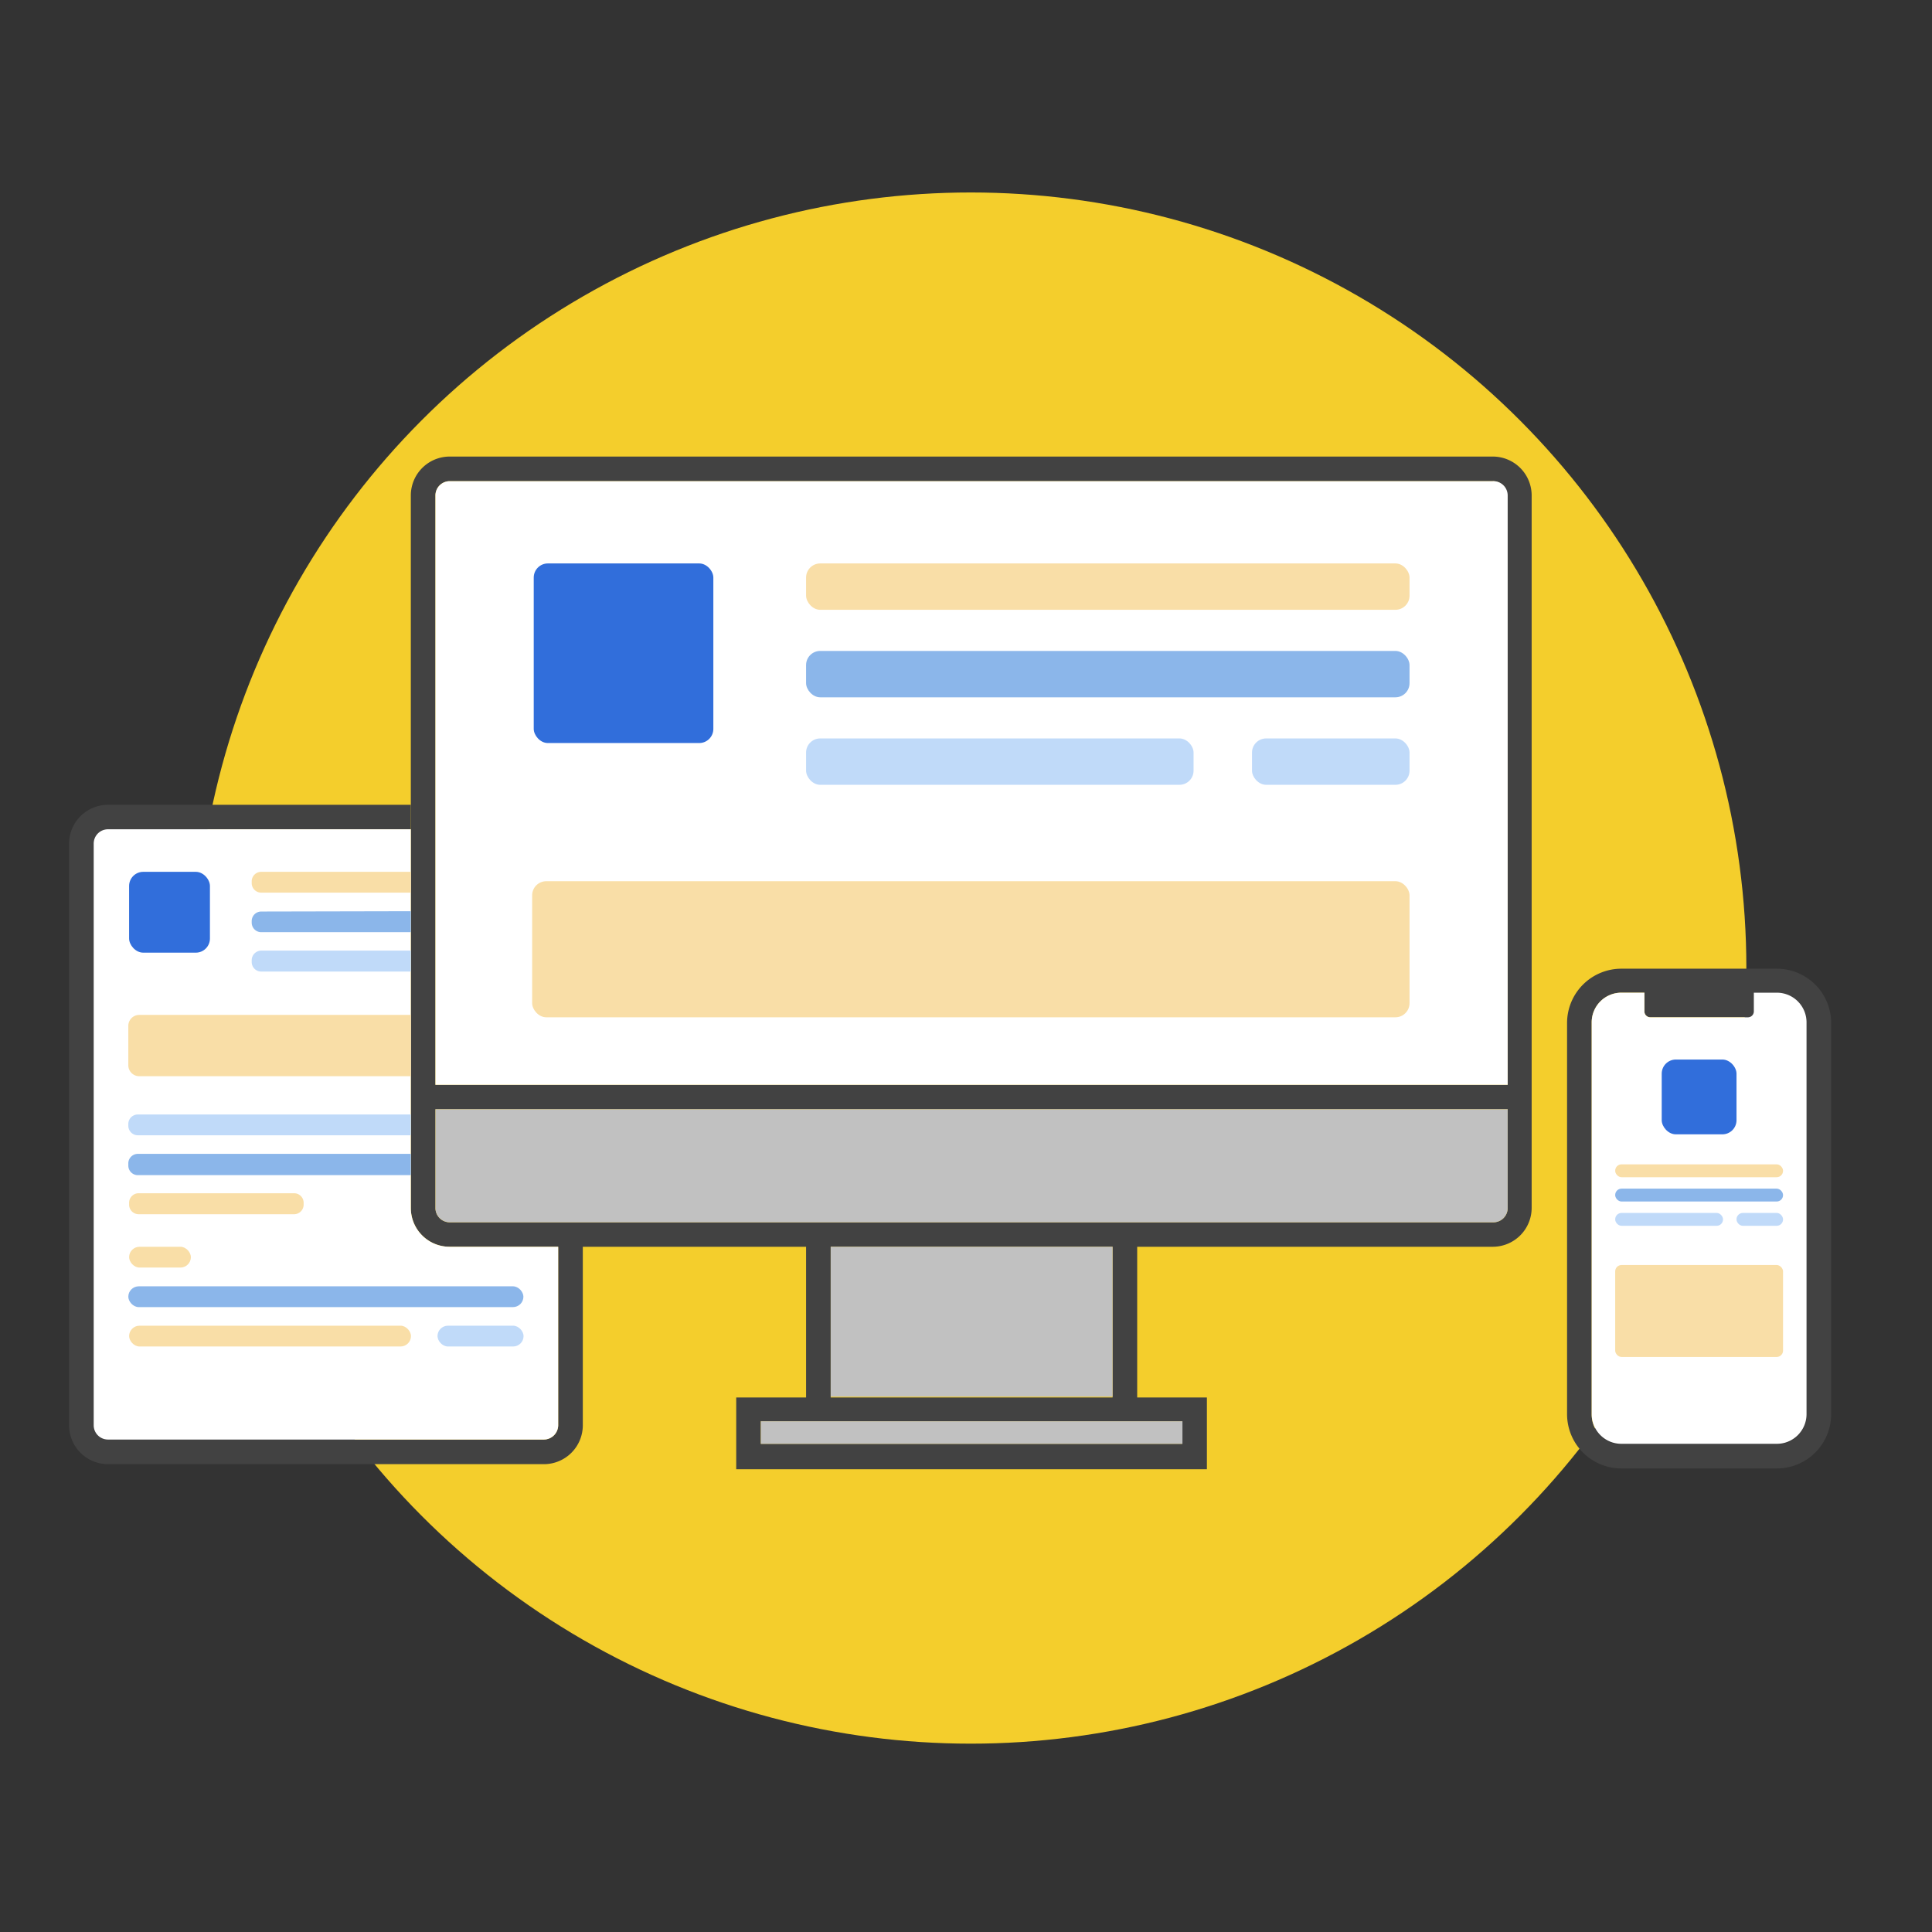 <svg xmlns="http://www.w3.org/2000/svg" viewBox="0 0 121.66 121.66"><rect x="0" y="0" width="121.66" height="121.66" fill="#333333" stroke="none"/><defs><style>.cls-1,.cls-10,.cls-5{fill:#fff;}.cls-1{opacity:0;}.cls-2{fill:#f4ce2c;}.cls-3,.cls-4{fill:#424242;}.cls-12,.cls-13,.cls-14,.cls-4,.cls-5{fill-rule:evenodd;}.cls-12,.cls-6{fill:#f9dea7;}.cls-13,.cls-7{fill:#8bb6ea;}.cls-14,.cls-8{fill:#c0daf9;}.cls-9{fill:#316edb;}.cls-11{fill:#c1c1c1;}</style></defs><title>Asset 15</title><g id="Layer_2" data-name="Layer 2"><g id="Layer_1-2" data-name="Layer 1"><rect class="cls-1" width="121.66" height="121.66"/><circle class="cls-2" cx="61.13" cy="60.96" r="48.84"/><path class="cls-3" d="M36.7,78.24V89.75a2.45,2.45,0,0,1-2.45,2.45H6.8a2.45,2.45,0,0,1-2.45-2.45V53.12A2.45,2.45,0,0,1,6.8,50.68H25.87v1.54H6.8a.9.9,0,0,0-.9.9V89.75a.9.9,0,0,0,.9.9H34.25a.91.91,0,0,0,.9-.9V78.24Z"/><path class="cls-4" d="M111.89,61H102.1a3.42,3.42,0,0,0-3.42,3.41V89.05a3.42,3.42,0,0,0,3.42,3.42h9.79a3.42,3.42,0,0,0,3.42-3.42V64.37A3.42,3.42,0,0,0,111.89,61Zm1.87,28.09a1.87,1.87,0,0,1-1.87,1.87H102.1a1.87,1.87,0,0,1-1.87-1.87V64.37a1.87,1.87,0,0,1,1.87-1.86h1.45v1.18a.37.37,0,0,0,.36.37h6.17a.37.37,0,0,0,.36-.37V62.51h1.45a1.87,1.87,0,0,1,1.87,1.86Z"/><path class="cls-5" d="M113.76,64.37V89.05a1.87,1.87,0,0,1-1.87,1.87H102.1a1.87,1.87,0,0,1-1.87-1.87V64.37a1.87,1.87,0,0,1,1.87-1.86h1.45v1.18a.37.37,0,0,0,.36.37h6.17a.37.37,0,0,0,.36-.37V62.51h1.45A1.87,1.87,0,0,1,113.76,64.37Z"/><rect class="cls-6" x="101.71" y="73.32" width="10.57" height="0.81" rx="0.4" ry="0.4"/><rect class="cls-6" x="101.71" y="79.66" width="10.57" height="5.79" rx="0.4" ry="0.4"/><rect class="cls-7" x="101.71" y="74.85" width="10.57" height="0.81" rx="0.4" ry="0.4"/><rect class="cls-8" x="101.71" y="76.38" width="6.79" height="0.81" rx="0.4" ry="0.4"/><rect class="cls-8" x="109.35" y="76.38" width="2.93" height="0.81" rx="0.4" ry="0.4"/><rect class="cls-9" x="104.64" y="66.72" width="4.71" height="4.71" rx="0.89" ry="0.89"/><path class="cls-3" d="M94,28.75H28.32a2.45,2.45,0,0,0-2.45,2.45V76.07a2.44,2.44,0,0,0,2.45,2.44H50.76V88h-4.4v4.52H76V88H71.61V78.51H94a2.45,2.45,0,0,0,2.45-2.44V31.2A2.45,2.45,0,0,0,94,28.75ZM74.45,89.5v1.42H47.91V89.5ZM52.31,88V78.51H70.06V88ZM94.94,76.07a.9.9,0,0,1-.9.9H28.32a.9.9,0,0,1-.9-.9V69.85H94.94Zm0-7.76H27.42V31.2a.9.9,0,0,1,.9-.9H94a.9.9,0,0,1,.9.9Z"/><path class="cls-10" d="M35.15,78.51V89.75a.91.91,0,0,1-.9.9H6.8a.9.9,0,0,1-.9-.9V53.12a.9.9,0,0,1,.9-.9H25.87V76.07a2.44,2.44,0,0,0,2.45,2.44Z"/><rect class="cls-11" x="47.91" y="89.5" width="26.55" height="1.42"/><rect class="cls-11" x="52.31" y="78.51" width="17.75" height="9.44"/><path class="cls-11" d="M94.94,69.85v6.22a.9.9,0,0,1-.9.9H28.32a.9.9,0,0,1-.9-.9V69.85Z"/><path class="cls-12" d="M25.87,54.9v1.31H16.46a.6.6,0,0,1-.61-.59V55.5a.6.6,0,0,1,.61-.6Z"/><path class="cls-13" d="M25.87,57.38V58.7H16.46a.6.6,0,0,1-.61-.6V58a.6.6,0,0,1,.61-.6Z"/><path class="cls-13" d="M8.69,72.66H25.87V74H8.69a.6.6,0,0,1-.61-.59v-.13A.6.6,0,0,1,8.69,72.66Z"/><rect class="cls-7" x="8.08" y="81" width="24.88" height="1.31" rx="0.66" ry="0.66"/><rect class="cls-6" x="8.13" y="83.48" width="17.75" height="1.31" rx="0.66" ry="0.66"/><rect class="cls-6" x="8.13" y="78.51" width="3.89" height="1.31" rx="0.66" ry="0.66"/><rect class="cls-8" x="27.55" y="83.48" width="5.42" height="1.31" rx="0.66" ry="0.66"/><path class="cls-14" d="M15.85,60.58v-.11a.61.61,0,0,1,.61-.61h9.41v1.32H16.46A.6.6,0,0,1,15.85,60.58Z"/><path class="cls-14" d="M8.08,70.9v-.12a.6.6,0,0,1,.61-.6H25.87v1.31H8.69A.6.6,0,0,1,8.08,70.9Z"/><path class="cls-12" d="M18.52,75.14a.6.6,0,0,1,.6.6v.12a.6.6,0,0,1-.6.6H8.72a.6.6,0,0,1-.59-.6v-.12a.6.6,0,0,1,.59-.6Z"/><path class="cls-12" d="M8.08,67.08V64.6a.69.69,0,0,1,.69-.69h17.1v3.86H8.77A.69.69,0,0,1,8.08,67.08Z"/><rect class="cls-9" x="8.13" y="54.9" width="5.09" height="5.09" rx="0.89" ry="0.89"/><path class="cls-10" d="M94.94,31.2V68.31H27.42V31.2a.9.9,0,0,1,.9-.9H94A.9.9,0,0,1,94.94,31.2Z"/><rect class="cls-6" x="50.76" y="35.48" width="38" height="2.92" rx="0.89" ry="0.89"/><rect class="cls-7" x="50.76" y="40.99" width="38" height="2.92" rx="0.89" ry="0.89"/><rect class="cls-8" x="50.76" y="46.5" width="24.4" height="2.92" rx="0.89" ry="0.89"/><rect class="cls-8" x="78.84" y="46.5" width="9.92" height="2.92" rx="0.89" ry="0.89"/><rect class="cls-9" x="33.61" y="35.48" width="11.31" height="11.31" rx="0.89" ry="0.89"/><rect class="cls-6" x="33.51" y="55.49" width="55.25" height="8.57" rx="0.89" ry="0.89"/></g></g></svg>